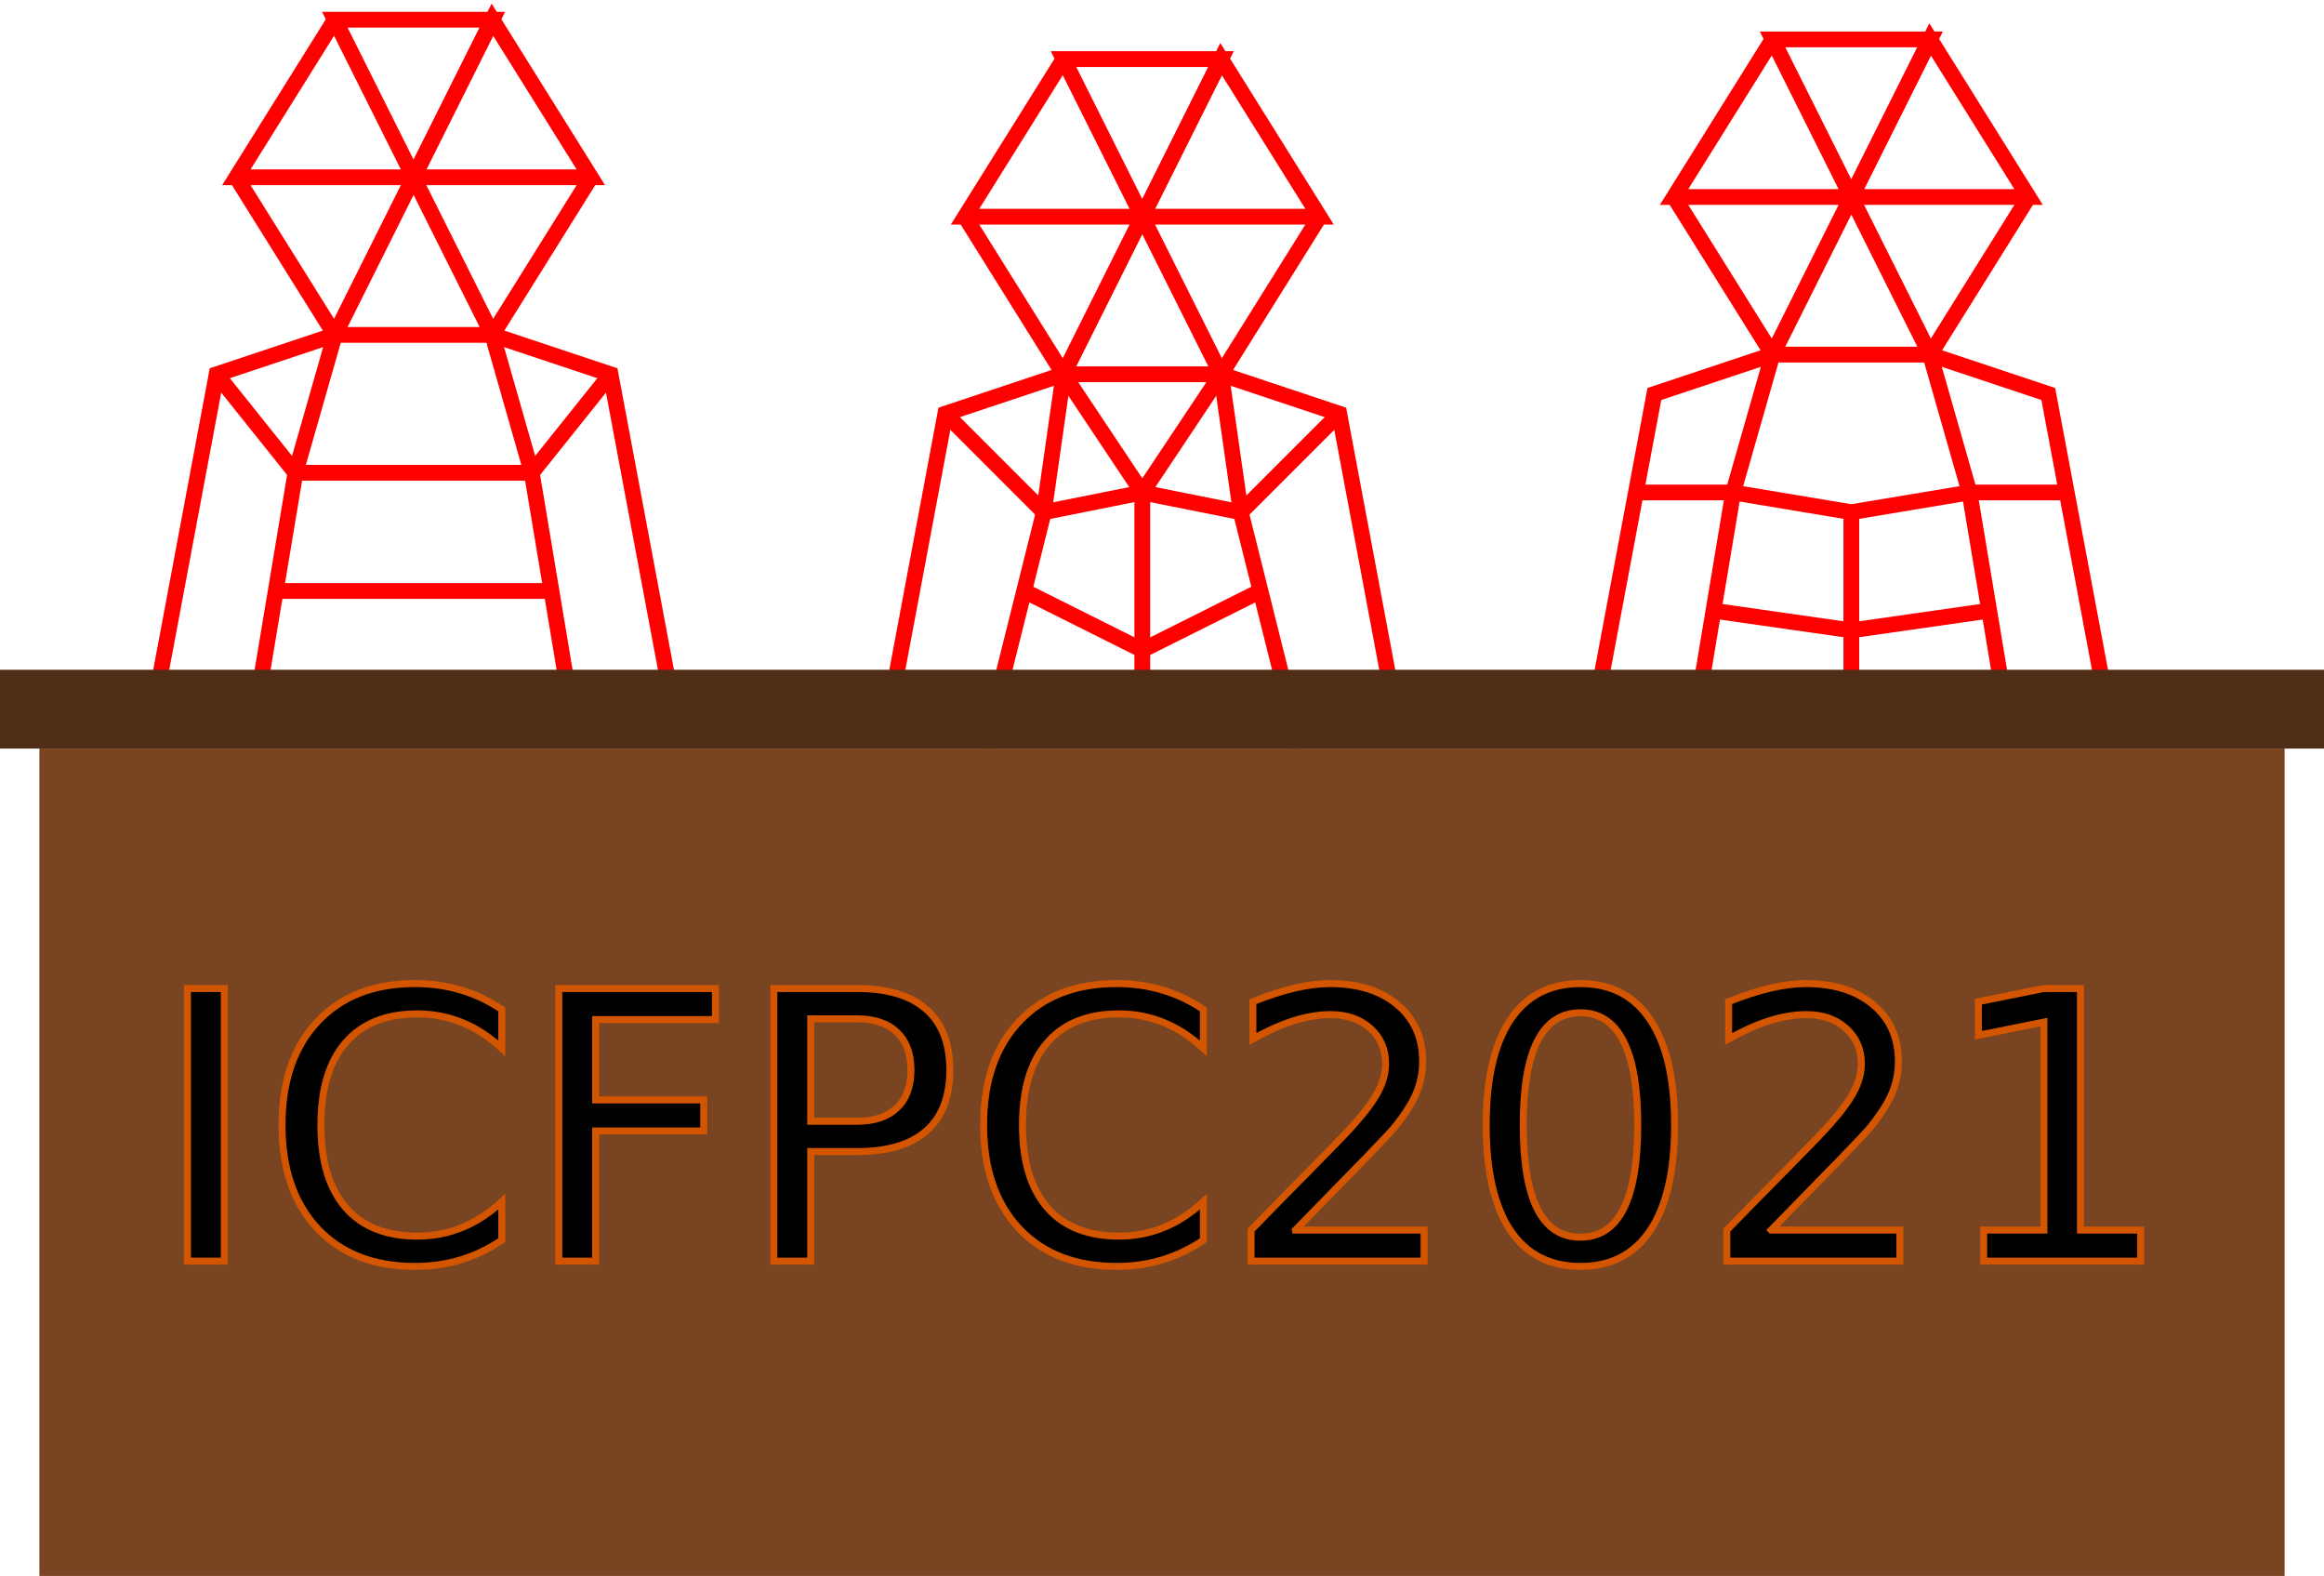 <?xml version="1.0" encoding="UTF-8" standalone="no"?>
<svg
   xmlns:dc="http://purl.org/dc/elements/1.1/"
   xmlns:cc="http://creativecommons.org/ns#"
   xmlns:rdf="http://www.w3.org/1999/02/22-rdf-syntax-ns#"
   xmlns:svg="http://www.w3.org/2000/svg"
   xmlns="http://www.w3.org/2000/svg"
   xmlns:sodipodi="http://sodipodi.sourceforge.net/DTD/sodipodi-0.dtd"
   xmlns:inkscape="http://www.inkscape.org/namespaces/inkscape"
   width="156.104mm"
   height="105.833mm"
   viewBox="0 0 156.104 105.833"
   version="1.1"
   id="svg8"
   inkscape:version="1.0 (4035a4fb49, 2020-05-01)"
   sodipodi:docname="judges.svg">
  <defs
     id="defs2" />
  <sodipodi:namedview
     id="base"
     pagecolor="#ffffff"
     bordercolor="#666666"
     borderopacity="1.0"
     inkscape:pageopacity="0.0"
     inkscape:pageshadow="2"
     inkscape:zoom="1.4"
     inkscape:cx="315.8882"
     inkscape:cy="-3.2945286"
     inkscape:document-units="mm"
     inkscape:current-layer="layer1"
     inkscape:document-rotation="0"
     showgrid="true"
     fit-margin-top="0"
     fit-margin-left="0"
     fit-margin-right="0"
     fit-margin-bottom="0"
     inkscape:window-width="1533"
     inkscape:window-height="1356"
     inkscape:window-x="395"
     inkscape:window-y="37"
     inkscape:window-maximized="0">
    <inkscape:grid
       type="xygrid"
       id="grid837"
       originx="-15.875"
       originy="-23.812" />
  </sodipodi:namedview>
  <g
     inkscape:label="Layer 1"
     inkscape:groupmode="layer"
     id="layer1"
     transform="translate(-15.875,-23.812)">
    <g
       style="stroke:#ff0000;stroke-width:1.058"
       id="g1215">
      <path
         id="path1158"
         d="M 140.229,37.042 134.938,26.458 h 10.583 z"
         style="fill:none;stroke:#ff0000;stroke-width:1.058;stroke-linecap:butt;stroke-linejoin:miter;stroke-opacity:1" />
      <path
         id="path1160"
         d="m 140.229,37.042 5.292,-10.583 6.615,10.583 z"
         style="fill:none;stroke:#ff0000;stroke-width:1.058;stroke-linecap:butt;stroke-linejoin:miter;stroke-opacity:1" />
      <path
         id="path1162"
         d="m 134.938,26.458 -6.615,10.583 h 11.906 L 134.938,47.625 h 10.583 l -5.292,-10.583"
         style="fill:none;stroke:#ff0000;stroke-width:1.058;stroke-linecap:butt;stroke-linejoin:miter;stroke-opacity:1" />
      <path
         id="path1164"
         d="M 152.135,37.042 145.521,47.625"
         style="fill:none;stroke:#ff0000;stroke-width:1.058;stroke-linecap:butt;stroke-linejoin:miter;stroke-opacity:1" />
      <path
         id="path1166"
         d="M 128.323,37.042 134.938,47.625"
         style="fill:none;stroke:#ff0000;stroke-width:1.058;stroke-linecap:butt;stroke-linejoin:miter;stroke-opacity:1" />
      <path
         id="path1168"
         d="m 145.521,47.625 7.938,2.646 3.969,21.167"
         style="fill:none;stroke:#ff0000;stroke-width:1.058;stroke-linecap:butt;stroke-linejoin:miter;stroke-opacity:1" />
      <path
         id="path1170"
         d="M 134.938,47.625 127,50.271 123.031,71.438"
         style="fill:none;stroke:#ff0000;stroke-width:1.058;stroke-linecap:butt;stroke-linejoin:miter;stroke-opacity:1" />
      <path
         sodipodi:nodetypes="ccccc"
         id="path1172"
         d="m 125.677,56.885 h 6.615 l 7.938,1.323 7.938,-1.323 h 6.615"
         style="fill:none;stroke:#ff0000;stroke-width:1.058;stroke-linecap:butt;stroke-linejoin:miter;stroke-opacity:1" />
      <path
         sodipodi:nodetypes="cc"
         id="path1174"
         d="m 132.292,56.885 -2.646,15.875"
         style="fill:none;stroke:#ff0000;stroke-width:1.058;stroke-linecap:butt;stroke-linejoin:miter;stroke-opacity:1" />
      <path
         sodipodi:nodetypes="cc"
         id="path1176"
         d="m 148.167,56.885 2.646,15.875"
         style="fill:none;stroke:#ff0000;stroke-width:1.058;stroke-linecap:butt;stroke-linejoin:miter;stroke-opacity:1" />
      <path
         id="path1178"
         d="m 134.938,47.625 -2.646,9.26"
         style="fill:none;stroke:#ff0000;stroke-width:1.058;stroke-linecap:butt;stroke-linejoin:miter;stroke-opacity:1" />
      <path
         id="path1180"
         d="m 145.521,47.625 2.646,9.26"
         style="fill:none;stroke:#ff0000;stroke-width:1.058;stroke-linecap:butt;stroke-linejoin:miter;stroke-opacity:1" />
      <path
         sodipodi:nodetypes="ccc"
         id="path1182"
         d="m 130.969,64.823 9.26,1.323 9.26,-1.323"
         style="fill:none;stroke:#ff0000;stroke-width:1.058;stroke-linecap:butt;stroke-linejoin:miter;stroke-opacity:1" />
      <path
         style="fill:none;stroke:#ff0000;stroke-width:1.058;stroke-linecap:butt;stroke-linejoin:miter;stroke-opacity:1"
         d="m 140.229,58.208 v 7.938 3.969"
         id="path1186" />
    </g>
    <g
       style="stroke:#ff0000;stroke-width:1.058"
       id="g1093">
      <path
         style="fill:none;stroke:#ff0000;stroke-width:1.058;stroke-linecap:butt;stroke-linejoin:miter;stroke-opacity:1"
         d="M 43.656,35.719 38.365,25.135 h 10.583 z"
         id="path1045" />
      <path
         style="fill:none;stroke:#ff0000;stroke-width:1.058;stroke-linecap:butt;stroke-linejoin:miter;stroke-opacity:1"
         d="M 43.656,35.719 48.948,25.135 55.562,35.719 Z"
         id="path1047" />
      <path
         style="fill:none;stroke:#ff0000;stroke-width:1.058;stroke-linecap:butt;stroke-linejoin:miter;stroke-opacity:1"
         d="M 38.365,25.135 31.75,35.719 H 43.656 L 38.365,46.302 H 48.948 L 43.656,35.719"
         id="path1049" />
      <path
         style="fill:none;stroke:#ff0000;stroke-width:1.058;stroke-linecap:butt;stroke-linejoin:miter;stroke-opacity:1"
         d="M 55.562,35.719 48.948,46.302"
         id="path1051" />
      <path
         style="fill:none;stroke:#ff0000;stroke-width:1.058;stroke-linecap:butt;stroke-linejoin:miter;stroke-opacity:1"
         d="m 31.75,35.719 6.615,10.583"
         id="path1053" />
      <path
         style="fill:none;stroke:#ff0000;stroke-width:1.058;stroke-linecap:butt;stroke-linejoin:miter;stroke-opacity:1"
         d="m 48.948,46.302 7.938,2.646 3.969,21.167"
         id="path1062" />
      <path
         style="fill:none;stroke:#ff0000;stroke-width:1.058;stroke-linecap:butt;stroke-linejoin:miter;stroke-opacity:1"
         d="m 38.365,46.302 -7.938,2.646 -3.969,21.167"
         id="path1064" />
      <path
         style="fill:none;stroke:#ff0000;stroke-width:1.058;stroke-linecap:butt;stroke-linejoin:miter;stroke-opacity:1"
         d="M 30.427,48.948 35.719,55.562 h 15.875 l 5.292,-6.615"
         id="path1066" />
      <path
         style="fill:none;stroke:#ff0000;stroke-width:1.058;stroke-linecap:butt;stroke-linejoin:miter;stroke-opacity:1"
         d="m 35.719,55.562 -2.646,15.875"
         id="path1068"
         sodipodi:nodetypes="cc" />
      <path
         style="fill:none;stroke:#ff0000;stroke-width:1.058;stroke-linecap:butt;stroke-linejoin:miter;stroke-opacity:1"
         d="m 51.594,55.562 2.646,15.875"
         id="path1070"
         sodipodi:nodetypes="cc" />
      <path
         style="fill:none;stroke:#ff0000;stroke-width:1.058;stroke-linecap:butt;stroke-linejoin:miter;stroke-opacity:1"
         d="M 38.365,46.302 35.719,55.562"
         id="path1072" />
      <path
         style="fill:none;stroke:#ff0000;stroke-width:1.058;stroke-linecap:butt;stroke-linejoin:miter;stroke-opacity:1"
         d="M 48.948,46.302 51.594,55.562"
         id="path1074" />
      <path
         style="fill:none;stroke:#ff0000;stroke-width:1.058;stroke-linecap:butt;stroke-linejoin:miter;stroke-opacity:1"
         d="M 34.396,63.5 H 52.917"
         id="path1076" />
    </g>
    <g
       style="stroke:#ff0000;stroke-width:1.058"
       id="g1156">
      <path
         id="path1095"
         d="M 92.604,38.365 87.312,27.781 h 10.583 z"
         style="fill:none;stroke:#ff0000;stroke-width:1.058;stroke-linecap:butt;stroke-linejoin:miter;stroke-opacity:1" />
      <path
         id="path1097"
         d="M 92.604,38.365 97.896,27.781 104.51,38.365 Z"
         style="fill:none;stroke:#ff0000;stroke-width:1.058;stroke-linecap:butt;stroke-linejoin:miter;stroke-opacity:1" />
      <path
         id="path1099"
         d="m 87.312,27.781 -6.615,10.583 h 11.906 L 87.312,48.948 H 97.896 L 92.604,38.365"
         style="fill:none;stroke:#ff0000;stroke-width:1.058;stroke-linecap:butt;stroke-linejoin:miter;stroke-opacity:1" />
      <path
         id="path1101"
         d="M 104.51,38.365 97.896,48.948"
         style="fill:none;stroke:#ff0000;stroke-width:1.058;stroke-linecap:butt;stroke-linejoin:miter;stroke-opacity:1" />
      <path
         id="path1103"
         d="M 80.698,38.365 87.312,48.948"
         style="fill:none;stroke:#ff0000;stroke-width:1.058;stroke-linecap:butt;stroke-linejoin:miter;stroke-opacity:1" />
      <path
         id="path1105"
         d="m 97.896,48.948 7.937,2.646 3.969,21.167"
         style="fill:none;stroke:#ff0000;stroke-width:1.058;stroke-linecap:butt;stroke-linejoin:miter;stroke-opacity:1" />
      <path
         id="path1107"
         d="M 87.312,48.948 79.375,51.594 75.406,72.76"
         style="fill:none;stroke:#ff0000;stroke-width:1.058;stroke-linecap:butt;stroke-linejoin:miter;stroke-opacity:1" />
      <path
         sodipodi:nodetypes="ccccc"
         id="path1109"
         d="m 79.375,51.594 6.615,6.615 6.615,-1.323 6.615,1.323 6.615,-6.615"
         style="fill:none;stroke:#ff0000;stroke-width:1.058;stroke-linecap:butt;stroke-linejoin:miter;stroke-opacity:1" />
      <path
         sodipodi:nodetypes="cc"
         id="path1111"
         d="m 85.99,58.208 -3.969,15.875"
         style="fill:none;stroke:#ff0000;stroke-width:1.058;stroke-linecap:butt;stroke-linejoin:miter;stroke-opacity:1" />
      <path
         sodipodi:nodetypes="cc"
         id="path1113"
         d="m 99.219,58.208 3.969,15.875"
         style="fill:none;stroke:#ff0000;stroke-width:1.058;stroke-linecap:butt;stroke-linejoin:miter;stroke-opacity:1" />
      <path
         sodipodi:nodetypes="cc"
         id="path1115"
         d="m 87.312,48.948 -1.323,9.26"
         style="fill:none;stroke:#ff0000;stroke-width:1.058;stroke-linecap:butt;stroke-linejoin:miter;stroke-opacity:1" />
      <path
         sodipodi:nodetypes="cc"
         id="path1117"
         d="m 97.896,48.948 1.323,9.26"
         style="fill:none;stroke:#ff0000;stroke-width:1.058;stroke-linecap:butt;stroke-linejoin:miter;stroke-opacity:1" />
      <path
         style="fill:none;stroke:#ff0000;stroke-width:1.058;stroke-linecap:butt;stroke-linejoin:miter;stroke-opacity:1"
         d="m 87.312,48.948 5.292,7.938 5.292,-7.938"
         id="path1123" />
      <path
         style="fill:none;stroke:#ff0000;stroke-width:1.058;stroke-linecap:butt;stroke-linejoin:miter;stroke-opacity:1"
         d="m 84.667,63.5 7.938,3.969 L 100.542,63.5"
         id="path1125" />
      <path
         style="fill:none;stroke:#ff0000;stroke-width:1.058;stroke-linecap:butt;stroke-linejoin:miter;stroke-opacity:1"
         d="M 92.604,56.885 V 70.115"
         id="path1127" />
    </g>
    <rect
       style="fill:#784421;stroke:none;stroke-width:0.794"
       id="rect833"
       width="150.812"
       height="55.562"
       x="18.521"
       y="74.083" />
    <rect
       style="fill:#502d16;stroke:none;stroke-width:0.794"
       id="rect835"
       width="156.104"
       height="5.292"
       x="15.875"
       y="68.792" />
    <g
       transform="matrix(3.168,0,0,3.168,-71.017,29.76)"
       id="layer1-3"
       inkscape:label="Layer 1">
      <g
         transform="translate(-26.458)"
         inkscape:label="figure"
         id="g60">
        <path
           style="fill:none;stroke:#ff0000;stroke-width:0.265px;stroke-linecap:butt;stroke-linejoin:miter;stroke-opacity:1"
           d="m 34.396,25.135 2.646,-7.938 V 9.26 L 31.75,10.583 V 7.937 L 38.365,6.615 37.042,3.969 38.365,1.323 h 2.646 L 42.333,3.969 41.01,6.615 47.625,7.937 V 10.583 L 42.333,9.26 v 7.937 l 2.646,7.938 H 42.333 L 39.688,18.521 37.042,25.135 Z"
           id="path36" />
        <path
           style="fill:none;stroke:#ff0000;stroke-width:0.265px;stroke-linecap:butt;stroke-linejoin:miter;stroke-opacity:1"
           d="m 38.365,6.615 h 2.646"
           id="path38" />
        <path
           style="fill:none;stroke:#ff0000;stroke-width:0.265px;stroke-linecap:butt;stroke-linejoin:miter;stroke-opacity:1"
           d="M 38.365,1.323 39.688,3.969 h -2.646"
           id="path40" />
        <path
           style="fill:none;stroke:#ff0000;stroke-width:0.265px;stroke-linecap:butt;stroke-linejoin:miter;stroke-opacity:1"
           d="M 38.365,6.615 39.688,3.969 41.01,6.615"
           id="path42" />
        <path
           style="fill:none;stroke:#ff0000;stroke-width:0.265px;stroke-linecap:butt;stroke-linejoin:miter;stroke-opacity:1"
           d="M 42.333,3.969 H 39.688 l 1.323,-2.646"
           id="path44" />
        <path
           style="fill:none;stroke:#ff0000;stroke-width:0.265px;stroke-linecap:butt;stroke-linejoin:miter;stroke-opacity:1"
           d="M 37.042,9.26 38.365,6.615"
           id="path46" />
        <path
           style="fill:none;stroke:#ff0000;stroke-width:0.265px;stroke-linecap:butt;stroke-linejoin:miter;stroke-opacity:1"
           d="m 41.01,6.615 1.323,2.646"
           id="path48" />
        <path
           style="fill:none;stroke:#ff0000;stroke-width:0.265px;stroke-linecap:butt;stroke-linejoin:miter;stroke-opacity:1"
           d="m 37.042,17.198 2.646,1.323 2.646,-1.323"
           id="path50" />
      </g>
    </g>
    <g
       style="font-style:normal;font-variant:normal;font-weight:normal;font-stretch:normal;font-size:25.114px;line-height:1.25;font-family:'DejaVu Sans';-inkscape-font-specification:'DejaVu Sans';fill:#000000;fill-opacity:1;stroke:#d45500;stroke-width:0.471"
       id="text1219"
       aria-label="ICFPC2021">
      <path
         id="path1221"
         style="font-style:normal;font-variant:normal;font-weight:normal;font-stretch:normal;font-size:25.114px;font-family:'DejaVu Sans';-inkscape-font-specification:'DejaVu Sans';fill:#000000;stroke:#d45500;stroke-width:0.471"
         d="m 28.465,90.197 h 2.477 v 18.308 h -2.477 z" />
      <path
         id="path1223"
         style="font-style:normal;font-variant:normal;font-weight:normal;font-stretch:normal;font-size:25.114px;font-family:'DejaVu Sans';-inkscape-font-specification:'DejaVu Sans';fill:#000000;stroke:#d45500;stroke-width:0.471"
         d="m 49.582,91.607 v 2.612 q -1.251,-1.165 -2.673,-1.741 -1.41,-0.576 -3.004,-0.576 -3.139,0 -4.807,1.925 -1.668,1.913 -1.668,5.543 0,3.618 1.668,5.543 1.668,1.913 4.807,1.913 1.594,0 3.004,-0.576 1.422,-0.576 2.673,-1.741 v 2.587 q -1.3,0.883 -2.759,1.324 -1.447,0.441 -3.066,0.441 -4.157,0 -6.548,-2.538 -2.391,-2.551 -2.391,-6.953 0,-4.415 2.391,-6.953 2.391,-2.551 6.548,-2.551 1.643,0 3.09,0.441 1.459,0.429 2.735,1.3 z" />
      <path
         id="path1225"
         style="font-style:normal;font-variant:normal;font-weight:normal;font-stretch:normal;font-size:25.114px;font-family:'DejaVu Sans';-inkscape-font-specification:'DejaVu Sans';fill:#000000;stroke:#d45500;stroke-width:0.471"
         d="m 53.408,90.197 h 10.522 v 2.085 h -8.044 v 5.396 h 7.26 v 2.085 h -7.26 v 8.743 h -2.477 z" />
      <path
         id="path1227"
         style="font-style:normal;font-variant:normal;font-weight:normal;font-stretch:normal;font-size:25.114px;font-family:'DejaVu Sans';-inkscape-font-specification:'DejaVu Sans';fill:#000000;stroke:#d45500;stroke-width:0.471"
         d="m 70.331,92.233 v 6.879 h 3.115 q 1.729,0 2.673,-0.895 0.944,-0.895 0.944,-2.551 0,-1.643 -0.944,-2.538 -0.944,-0.895 -2.673,-0.895 z m -2.477,-2.036 h 5.592 q 3.078,0 4.648,1.398 1.582,1.386 1.582,4.071 0,2.71 -1.582,4.096 -1.57,1.386 -4.648,1.386 H 70.331 v 7.358 h -2.477 z" />
      <path
         id="path1229"
         style="font-style:normal;font-variant:normal;font-weight:normal;font-stretch:normal;font-size:25.114px;font-family:'DejaVu Sans';-inkscape-font-specification:'DejaVu Sans';fill:#000000;stroke:#d45500;stroke-width:0.471"
         d="m 96.708,91.607 v 2.612 q -1.251,-1.165 -2.673,-1.741 -1.41,-0.576 -3.004,-0.576 -3.139,0 -4.807,1.925 -1.668,1.913 -1.668,5.543 0,3.618 1.668,5.543 1.668,1.913 4.807,1.913 1.594,0 3.004,-0.576 1.422,-0.576 2.673,-1.741 v 2.587 q -1.3,0.883 -2.759,1.324 -1.447,0.441 -3.066,0.441 -4.157,0 -6.548,-2.538 -2.391,-2.551 -2.391,-6.953 0,-4.415 2.391,-6.953 2.391,-2.551 6.548,-2.551 1.643,0 3.09,0.441 1.459,0.429 2.735,1.3 z" />
      <path
         id="path1231"
         style="font-style:normal;font-variant:normal;font-weight:normal;font-stretch:normal;font-size:25.114px;font-family:'DejaVu Sans';-inkscape-font-specification:'DejaVu Sans';fill:#000000;stroke:#d45500;stroke-width:0.471"
         d="m 102.888,106.421 h 8.645 v 2.085 H 99.909 v -2.085 q 1.41,-1.459 3.838,-3.912 2.44,-2.465 3.066,-3.176 1.19,-1.337 1.655,-2.256 0.478,-0.932 0.478,-1.827 0,-1.459 -1.03,-2.379 -1.018,-0.92 -2.661,-0.92 -1.165,0 -2.465,0.405 -1.288,0.405 -2.759,1.226 v -2.502 q 1.496,-0.601 2.796,-0.907 1.3,-0.307 2.379,-0.307 2.845,0 4.537,1.422 1.692,1.422 1.692,3.801 0,1.128 -0.429,2.146 -0.417,1.006 -1.533,2.379 -0.307,0.356 -1.95,2.06 -1.643,1.692 -4.635,4.746 z" />
      <path
         id="path1233"
         style="font-style:normal;font-variant:normal;font-weight:normal;font-stretch:normal;font-size:25.114px;font-family:'DejaVu Sans';-inkscape-font-specification:'DejaVu Sans';fill:#000000;stroke:#d45500;stroke-width:0.471"
         d="m 122.031,91.828 q -1.913,0 -2.882,1.888 -0.957,1.876 -0.957,5.653 0,3.765 0.957,5.653 0.969,1.876 2.882,1.876 1.925,0 2.882,-1.876 0.969,-1.888 0.969,-5.653 0,-3.777 -0.969,-5.653 -0.957,-1.888 -2.882,-1.888 z m 0,-1.962 q 3.078,0 4.697,2.44 1.631,2.428 1.631,7.063 0,4.623 -1.631,7.063 -1.619,2.428 -4.697,2.428 -3.078,0 -4.709,-2.428 -1.619,-2.44 -1.619,-7.063 0,-4.635 1.619,-7.063 1.631,-2.44 4.709,-2.44 z" />
      <path
         id="path1235"
         style="font-style:normal;font-variant:normal;font-weight:normal;font-stretch:normal;font-size:25.114px;font-family:'DejaVu Sans';-inkscape-font-specification:'DejaVu Sans';fill:#000000;stroke:#d45500;stroke-width:0.471"
         d="m 134.845,106.421 h 8.645 v 2.085 h -11.625 v -2.085 q 1.41,-1.459 3.838,-3.912 2.44,-2.465 3.066,-3.176 1.19,-1.337 1.655,-2.256 0.478,-0.932 0.478,-1.827 0,-1.459 -1.03,-2.379 -1.018,-0.92 -2.661,-0.92 -1.165,0 -2.465,0.405 -1.288,0.405 -2.759,1.226 v -2.502 q 1.496,-0.601 2.796,-0.907 1.3,-0.307 2.379,-0.307 2.845,0 4.537,1.422 1.692,1.422 1.692,3.801 0,1.128 -0.429,2.146 -0.417,1.006 -1.533,2.379 -0.307,0.356 -1.95,2.06 -1.643,1.692 -4.635,4.746 z" />
      <path
         id="path1237"
         style="font-style:normal;font-variant:normal;font-weight:normal;font-stretch:normal;font-size:25.114px;font-family:'DejaVu Sans';-inkscape-font-specification:'DejaVu Sans';fill:#000000;stroke:#d45500;stroke-width:0.471"
         d="m 149.119,106.421 h 4.047 V 92.453 l -4.402,0.883 v -2.256 l 4.378,-0.883 h 2.477 v 16.224 h 4.047 v 2.085 h -10.546 z" />
    </g>
  </g>
</svg>
